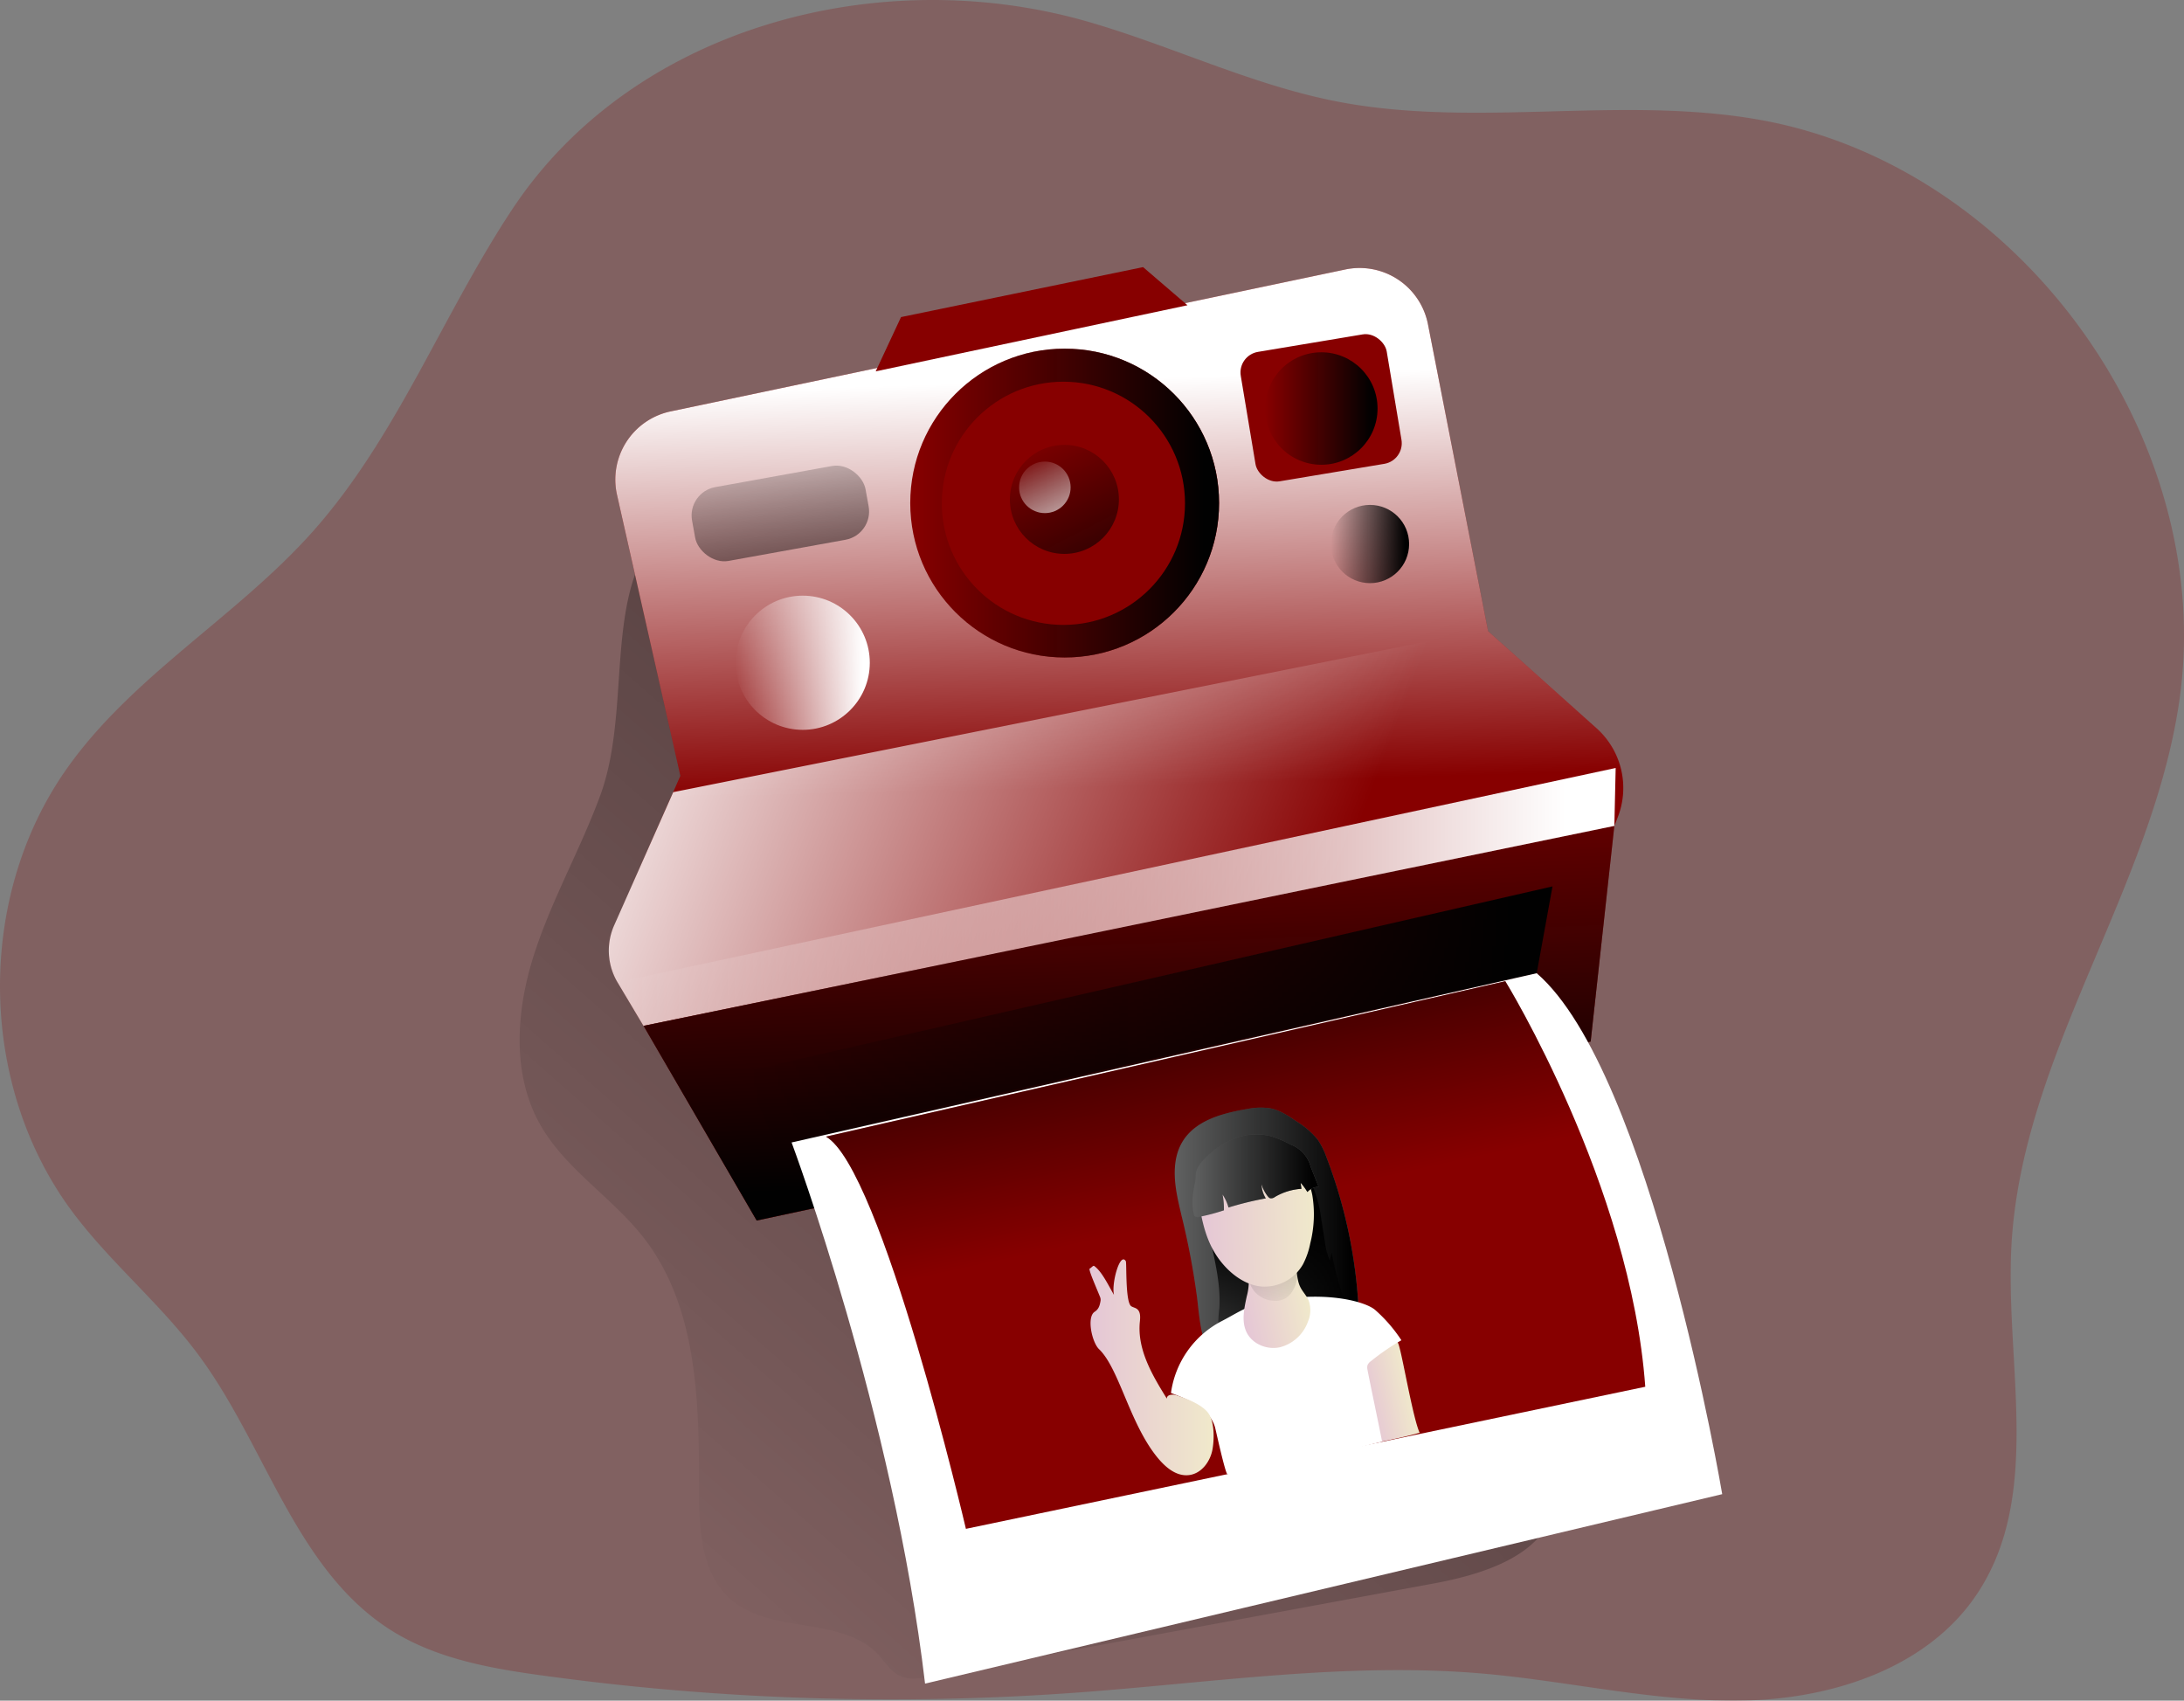 <svg id="Layer_1" data-name="Layer 1" xmlns="http://www.w3.org/2000/svg" xmlns:xlink="http://www.w3.org/1999/xlink" viewBox="0 0 644.25 501.64"><rect x="0" y="0" width="644.25" height="501.64" fill="#808080" stroke="none"/><defs><linearGradient id="linear-gradient" x1="201.16" y1="467.07" x2="742.05" y2="-146.7" gradientUnits="userSpaceOnUse"><stop offset="0" stop-color="#010101" stop-opacity="0"/><stop offset="0.95" stop-color="#010101"/></linearGradient><linearGradient id="linear-gradient-2" x1="343.67" y1="237.16" x2="339.79" y2="110.66" gradientUnits="userSpaceOnUse"><stop offset="0" stop-color="#fff" stop-opacity="0"/><stop offset="0.95" stop-color="#fff"/></linearGradient><linearGradient id="linear-gradient-3" x1="405.23" y1="277.67" x2="175.51" y2="191.52" xlink:href="#linear-gradient-2"/><linearGradient id="linear-gradient-4" x1="330.47" y1="209.92" x2="336.29" y2="354.27" xlink:href="#linear-gradient"/><linearGradient id="linear-gradient-5" x1="268.51" y1="148.39" x2="359.61" y2="148.39" xlink:href="#linear-gradient"/><linearGradient id="linear-gradient-6" x1="302.97" y1="125.8" x2="336.34" y2="190.99" xlink:href="#linear-gradient"/><linearGradient id="linear-gradient-7" x1="303.01" y1="133.59" x2="318.79" y2="164.4" xlink:href="#linear-gradient-2"/><linearGradient id="linear-gradient-8" x1="217" y1="195.49" x2="256.58" y2="195.49" xlink:href="#linear-gradient-2"/><linearGradient id="linear-gradient-9" x1="240.14" y1="128.62" x2="258.18" y2="225.24" gradientTransform="matrix(0.98, 0.18, -0.18, 0.98, 31.78, -41.16)" xlink:href="#linear-gradient"/><linearGradient id="linear-gradient-10" x1="373.18" y1="120.5" x2="406.36" y2="120.5" xlink:href="#linear-gradient"/><linearGradient id="linear-gradient-11" x1="392.59" y1="160.47" x2="415.67" y2="160.47" xlink:href="#linear-gradient"/><linearGradient id="linear-gradient-12" x1="182.18" y1="264.56" x2="476.59" y2="264.56" xlink:href="#linear-gradient-2"/><linearGradient id="linear-gradient-13" x1="219.33" y1="299.29" x2="457.97" y2="299.29" xlink:href="#linear-gradient"/><linearGradient id="linear-gradient-14" x1="377.34" y1="362.34" x2="353.05" y2="250.6" xlink:href="#linear-gradient"/><linearGradient id="linear-gradient-15" x1="365.07" y1="375.6" x2="378.68" y2="375.6" gradientTransform="translate(-18.6 126.74) rotate(-12.2)" gradientUnits="userSpaceOnUse"><stop offset="0" stop-color="#e5c6d6"/><stop offset="0.42" stop-color="#ead4d0"/><stop offset="1" stop-color="#f0e9cb"/></linearGradient><linearGradient id="linear-gradient-16" x1="361.7" y1="372.01" x2="415.99" y2="372.01" xlink:href="#linear-gradient"/><linearGradient id="linear-gradient-17" x1="391.68" y1="414.94" x2="391.68" y2="365.87" xlink:href="#linear-gradient"/><linearGradient id="linear-gradient-18" x1="334.82" y1="341.24" x2="355" y2="341.24" xlink:href="#linear-gradient-15"/><linearGradient id="linear-gradient-19" x1="345.04" y1="347.88" x2="355.67" y2="240.23" gradientTransform="translate(-18.6 126.74) rotate(-12.2)" xlink:href="#linear-gradient"/><linearGradient id="linear-gradient-20" x1="363.69" y1="241.16" x2="397.78" y2="241.16" gradientTransform="translate(-1.13 133.11) rotate(-1.5)" xlink:href="#linear-gradient-15"/><linearGradient id="linear-gradient-21" x1="366.95" y1="351.96" x2="404.09" y2="351.96" xlink:href="#linear-gradient"/><linearGradient id="linear-gradient-22" x1="336.53" y1="408.48" x2="373.13" y2="408.48" gradientTransform="matrix(1, 0, 0, 1, 0, 0)" xlink:href="#linear-gradient-15"/></defs><title>Camera 3</title><path d="M166.36,66.77C145.7,97.92,132.31,134,107.45,161.93c-22.41,25.16-53.17,42.46-72.6,70-26.76,37.91-26.17,93,1.41,130.32C47.54,377.5,62.57,389.69,73.85,405,93.76,431.9,102.52,468.7,131,486.33c13.26,8.21,29.1,11,44.55,13.1a754.35,754.35,0,0,0,157.88,4.95c39.68-2.93,79.43-9,119.07-5.57,25.95,2.25,51.63,8.58,77.68,7.94s53.82-9.8,68.24-31.5c19.39-29.18,8.17-67.89,10.11-102.87,3.13-56.2,41.53-105,49.54-160.68,11.09-77.2-47.33-157.79-124.15-171.26C493,33.27,450.45,43,409.67,35.12c-25.31-4.91-48.82-16.42-73.58-23.56C274.92-6.07,202.14,12.85,166.36,66.77Z" transform="translate(-15.17 -5.16)" fill="#870000" opacity="0.24" style="isolation:isolate"/><path d="M192.25,239.75c-5.87,16-14.46,31-19.63,47.24s-6.53,34.83,1.8,49.72c7.48,13.37,21.52,21.71,30.86,33.85,15.64,20.34,16.16,48.1,16.07,73.75,0,11.84.64,25.29,9.69,32.91,12,10,32.51,4.59,43.19,16,2.07,2.21,3.7,5,6.44,6.27s5.81.74,8.72.2l148.38-27.39c15-2.76,32.92-8.26,36.16-23.13,1.35-6.21-.4-12.63-2.13-18.75l-26.3-92.81c-5.57-19.66-11.17-39.48-12.77-59.85-1.09-13.91-.3-28-2.4-41.77a102.35,102.35,0,0,0-47.86-71.35c-17.7-10.62-38.2-15.54-58.53-19.13-33.31-5.87-72.07-8.34-103.11,7.75C189.55,169.45,203.18,209.93,192.25,239.75Z" transform="translate(-15.17 -5.16)" fill="url(#linear-gradient)"/><path d="M215.87,234l-18.69-82.87A20.55,20.55,0,0,1,213,126.51L412,84.65a20.55,20.55,0,0,1,24.4,16.16l17.73,90.53,32,28.63a23.64,23.64,0,0,1,6.26,26.24l-1,2.56L205,307.75l-7.63-12.87a18.25,18.25,0,0,1-1-16.68Z" transform="translate(-15.17 -5.16)" fill="#870000"/><path d="M215.87,234l-18.69-82.87A20.55,20.55,0,0,1,213,126.51L412,84.65a20.55,20.55,0,0,1,24.4,16.16l17.73,90.53,32,28.63a23.64,23.64,0,0,1,6.26,26.24l-1,2.56L205,307.75l-7.63-12.87a18.25,18.25,0,0,1-1-16.68Z" transform="translate(-15.17 -5.16)" fill="url(#linear-gradient-2)"/><path d="M213.81,238.82l2.07-4.8-18.69-82.85A20.45,20.45,0,0,1,213,126.53L412,84.69a20.53,20.53,0,0,1,24.39,16.12l17.61,90Z" transform="translate(-15.17 -5.16)" fill="none"/><path d="M492.39,246.18l-1,2.56L205,307.78l-7.69-12.9a18.35,18.35,0,0,1-1-16.7l17.45-39.36,240.21-48,.09.58,32,28.61A23.69,23.69,0,0,1,492.39,246.18Z" transform="translate(-15.17 -5.16)" fill="url(#linear-gradient-3)"/><polygon points="223.21 360.02 189.84 302.59 476.21 243.61 469.22 307.24 223.21 360.02" fill="#870000"/><polygon points="223.21 360.02 189.84 302.59 476.21 243.61 469.22 307.24 223.21 360.02" fill="url(#linear-gradient-4)"/><circle cx="314.06" cy="148.39" r="45.55" fill="#870000"/><circle cx="314.06" cy="148.39" r="45.55" fill="url(#linear-gradient-5)"/><circle cx="313.69" cy="148.46" r="35.87" fill="#870000"/><circle cx="313.98" cy="147.3" r="16.08" fill="url(#linear-gradient-6)"/><circle cx="308.22" cy="143.75" r="7.6" fill="url(#linear-gradient-7)"/><circle cx="236.79" cy="195.49" r="19.79" fill="url(#linear-gradient-8)"/><rect x="219.36" y="145.55" width="52" height="22.12" rx="8.49" transform="translate(-39.12 41) rotate(-10.25)" fill="url(#linear-gradient-9)"/><rect x="383.06" y="106.14" width="43.65" height="38.71" rx="6.16" transform="translate(-30.31 63.21) rotate(-9.48)" fill="#870000"/><circle cx="389.77" cy="120.5" r="16.59" fill="url(#linear-gradient-10)"/><circle cx="404.13" cy="160.47" r="11.54" fill="url(#linear-gradient-11)"/><polygon points="258.32 109.54 265.79 93.53 337.19 78.79 350.29 90.04 258.32 109.54" fill="#870000"/><polygon points="182.18 289.72 476.6 226.53 476.21 243.61 189.84 302.59 182.18 289.72" fill="url(#linear-gradient-12)"/><polygon points="219.33 316.17 457.97 261.46 453.31 287.07 228.64 337.12 219.33 316.17" fill="url(#linear-gradient-13)"/><path d="M248.68,342.15s30.05,80.46,39.37,159.62L523.2,445.89s-21-124.56-54.72-153.66Z" transform="translate(-15.17 -5.16)" fill="#fff"/><path d="M459.21,294.58s37,60.12,41.29,119.63L300.1,456.12s-24.9-106.58-41.3-115.69Z" transform="translate(-15.17 -5.16)" fill="#870000"/><path d="M459.21,294.58s37,60.12,41.29,119.63L300.1,456.12s-24.9-106.58-41.3-115.69Z" transform="translate(-15.17 -5.16)" fill="url(#linear-gradient-14)"/><path d="M433.94,427.77c-4.47,1.31-8.71,2.07-13.26,3.09-.5-3.58-2.75-19.53-3.25-23.11-.21-1.52-.38-3.23.55-4.44a5.24,5.24,0,0,1,2.19-1.47,15.75,15.75,0,0,1,5.74-1.6c1.57,0,1.8,1.34,2.15,2.62C429.18,407,432.12,423.86,433.94,427.77Z" transform="translate(-15.17 -5.16)" fill="url(#linear-gradient-15)"/><path d="M361.86,348.36c-.61,5.08.62,10.18,1.79,15.16A224.72,224.72,0,0,1,368.3,388c.53,4.44.84,9,2.31,13.18s4.29,8.21,8.43,9.91c2.93,1.2,6.21,1.14,9.35.8a89.84,89.84,0,0,0,9.48-1.63,39.6,39.6,0,0,0,9.85-3.15,15,15,0,0,0,7.17-7.21c1.24-2.94,1.19-6.25,1-9.44a146,146,0,0,0-9.42-43.91,22.4,22.4,0,0,0-2.6-5.23,24.21,24.21,0,0,0-6.23-5.37c-2.38-1.62-4.84-3.27-7.66-3.85a18.92,18.92,0,0,0-6.75.16C373.44,333.88,363.22,337,361.86,348.36Z" transform="translate(-15.17 -5.16)" fill="#606161"/><path d="M361.86,348.36c-.61,5.08.62,10.18,1.79,15.16A224.72,224.72,0,0,1,368.3,388c.53,4.44.84,9,2.31,13.18s4.29,8.21,8.43,9.91c2.93,1.2,6.21,1.14,9.35.8a89.84,89.84,0,0,0,9.48-1.63,39.6,39.6,0,0,0,9.85-3.15,15,15,0,0,0,7.17-7.21c1.24-2.94,1.19-6.25,1-9.44a146,146,0,0,0-9.42-43.91,22.4,22.4,0,0,0-2.6-5.23,24.21,24.21,0,0,0-6.23-5.37c-2.38-1.62-4.84-3.27-7.66-3.85a18.92,18.92,0,0,0-6.75.16C373.44,333.88,363.22,337,361.86,348.36Z" transform="translate(-15.17 -5.16)" fill="url(#linear-gradient-16)"/><path d="M408,374.64l-.55,2.33a19.24,19.24,0,0,1-1.43-5.4l-1.1-6.83a36.64,36.64,0,0,0-2.17-8.78,12.42,12.42,0,0,0-5.94-6.57c-3.54-1.59-7.65-.81-11.43,0-3.5.78-7.24,1.73-9.59,4.44a17,17,0,0,0-2.73,5.22,19.22,19.22,0,0,0-1.61,6.08,18.48,18.48,0,0,0,.49,4.25c1.44,7.17,3.38,14.37,2.92,21.66a41.59,41.59,0,0,0-.29,7.22,1.56,1.56,0,0,0,.46,1.12,1.63,1.63,0,0,0,1,.25,72.66,72.66,0,0,0,8.47-.39L399.6,398a16.69,16.69,0,0,0,5-.93c1.08-.44,2.06-1.11,3.15-1.56,3.55-1.48,5.14-3.89,3.74-7.61A88.62,88.62,0,0,1,408,374.64Z" transform="translate(-15.17 -5.16)" fill="url(#linear-gradient-17)"/><path d="M375.49,394.88a28.2,28.2,0,0,0-14.9,21.17c5.36,2,11.4,4.63,13,10.11.19.68,3,13.59,3.66,13.88a2.16,2.16,0,0,0,1.21,0q22.41-3.87,44.41-9.67c-.56-3-3.75-18.16-4.31-21.18a2.81,2.81,0,0,1,0-1.32,2.71,2.71,0,0,1,1-1.2,68.88,68.88,0,0,1,9-6.18,43.74,43.74,0,0,0-7.74-8.94c-2.76-2.43-15.32-6.23-33.83-2C382.71,390.54,379.31,392.93,375.49,394.88Z" transform="translate(-15.17 -5.16)" fill="#fff"/><path d="M382.94,387.56c-.75,3.51-1.61,7.31-.06,10.55,1.67,3.5,6.05,5.29,9.84,4.45A11.94,11.94,0,0,0,401,395a8.49,8.49,0,0,0,.16-6.34c-.63-1.4-1.77-2.52-2.44-3.9-1.41-2.87-.64-6.54-2.42-9.2-1.44-2.16-4.21-3-6.8-3.17a8.51,8.51,0,0,0-4.52.83c-2.55,1.42-2.55,3.48-1.86,5.85A17.32,17.32,0,0,1,382.94,387.56Z" transform="translate(-15.17 -5.16)" fill="url(#linear-gradient-18)"/><path d="M385.79,386.69a8.12,8.12,0,0,0,5.25,2.18,6.17,6.17,0,0,0,3.4-.78,6.25,6.25,0,0,0,1.72-1.68,9.28,9.28,0,0,0,1.49-7.34,3.82,3.82,0,0,0-1.26-2.26,4,4,0,0,0-1.84-.63,11.79,11.79,0,0,0-9.6,3.32C382.71,381.66,383.69,384.67,385.79,386.69Z" transform="translate(-15.17 -5.16)" fill="url(#linear-gradient-19)"/><path d="M376.24,378.4c2.92,3.28,6.79,5.87,11.08,6.25a13.06,13.06,0,0,0,12.23-6.59,22.84,22.84,0,0,0,2.13-6.16,34.69,34.69,0,0,0,.61-14.19c-.93-4.68-3.45-9.17-7.4-11.63a17.19,17.19,0,0,0-9.62-2.32,18.85,18.85,0,0,0-12.18,4.52,14.49,14.49,0,0,0-4.22,6.91c-.71,2.68-.07,4.54.39,7.09C370.37,368.36,372.09,373.74,376.24,378.4Z" transform="translate(-15.17 -5.16)" fill="url(#linear-gradient-20)"/><path d="M367.31,363.21a1.31,1.31,0,0,0,.31.72,1.43,1.43,0,0,0,1.3.17,57.58,57.58,0,0,0,7.29-1.94,21.82,21.82,0,0,0-.4-4.64,13,13,0,0,1,1.75,3.82,93.24,93.24,0,0,1,11-2.7,8.54,8.54,0,0,1-1.26-4.14,10.63,10.63,0,0,0,1.89,3.58,1.61,1.61,0,0,0,.64.52,1.77,1.77,0,0,0,1.41-.37,17.49,17.49,0,0,1,7.83-2.41l-.24-1.79a16.68,16.68,0,0,1,2,2.73,4.67,4.67,0,0,1,3.32-1.55l-2.34-5.89a9.62,9.62,0,0,0-6-6.58,30.31,30.31,0,0,0-5.88-2.48,17.53,17.53,0,0,0-10.54.71,25.19,25.19,0,0,0-8.84,5.95,10.25,10.25,0,0,0-2.28,3.14c-.51,1.2-.29,2.35-.52,3.57C367.07,356.91,366.59,359.87,367.31,363.21Z" transform="translate(-15.17 -5.16)" fill="#606161"/><path d="M367.31,363.21a1.31,1.31,0,0,0,.31.72,1.43,1.43,0,0,0,1.3.17,57.58,57.58,0,0,0,7.29-1.94,21.82,21.82,0,0,0-.4-4.64,13,13,0,0,1,1.75,3.82,93.24,93.24,0,0,1,11-2.7,8.54,8.54,0,0,1-1.26-4.14,10.63,10.63,0,0,0,1.89,3.58,1.61,1.61,0,0,0,.64.52,1.77,1.77,0,0,0,1.41-.37,17.49,17.49,0,0,1,7.83-2.41l-.24-1.79a16.68,16.68,0,0,1,2,2.73,4.67,4.67,0,0,1,3.32-1.55l-2.34-5.89a9.62,9.62,0,0,0-6-6.58,30.31,30.31,0,0,0-5.88-2.48,17.53,17.53,0,0,0-10.54.71,25.19,25.19,0,0,0-8.84,5.95,10.25,10.25,0,0,0-2.28,3.14c-.51,1.2-.29,2.35-.52,3.57C367.07,356.91,366.59,359.87,367.31,363.21Z" transform="translate(-15.17 -5.16)" fill="url(#linear-gradient-21)"/><path d="M372.82,432.77c-.65,3.49-3.15,6.9-6.66,7.46-4.5.71-8.28-3.23-10.93-6.94C348,423.19,345,408.51,339.35,403.1c-2.06-2-3.69-9.42-1.28-11,1.22-.8,1.5-1.8,1.75-3.24a2.3,2.3,0,0,0-.2-1.26c-1.08-2.72-3.48-8.05-3-8.25s1-1,1.33-.76c2.33,1.66,4.36,6.08,5.84,8.53-.83-3.24,1.76-12.82,3.48-9.95.29.47-.19,12.17,1.62,13.3.52.32,1.16.42,1.66.79,1.14.85,1,2.55.84,4-.72,8.06,3.7,15.58,8,22.47-.11-1.19,1.68-1.4,2.82-1,2.87.91,7.75,2.78,9.51,5.42S373.36,429.88,372.82,432.77Z" transform="translate(-15.17 -5.16)" fill="url(#linear-gradient-22)"/></svg>